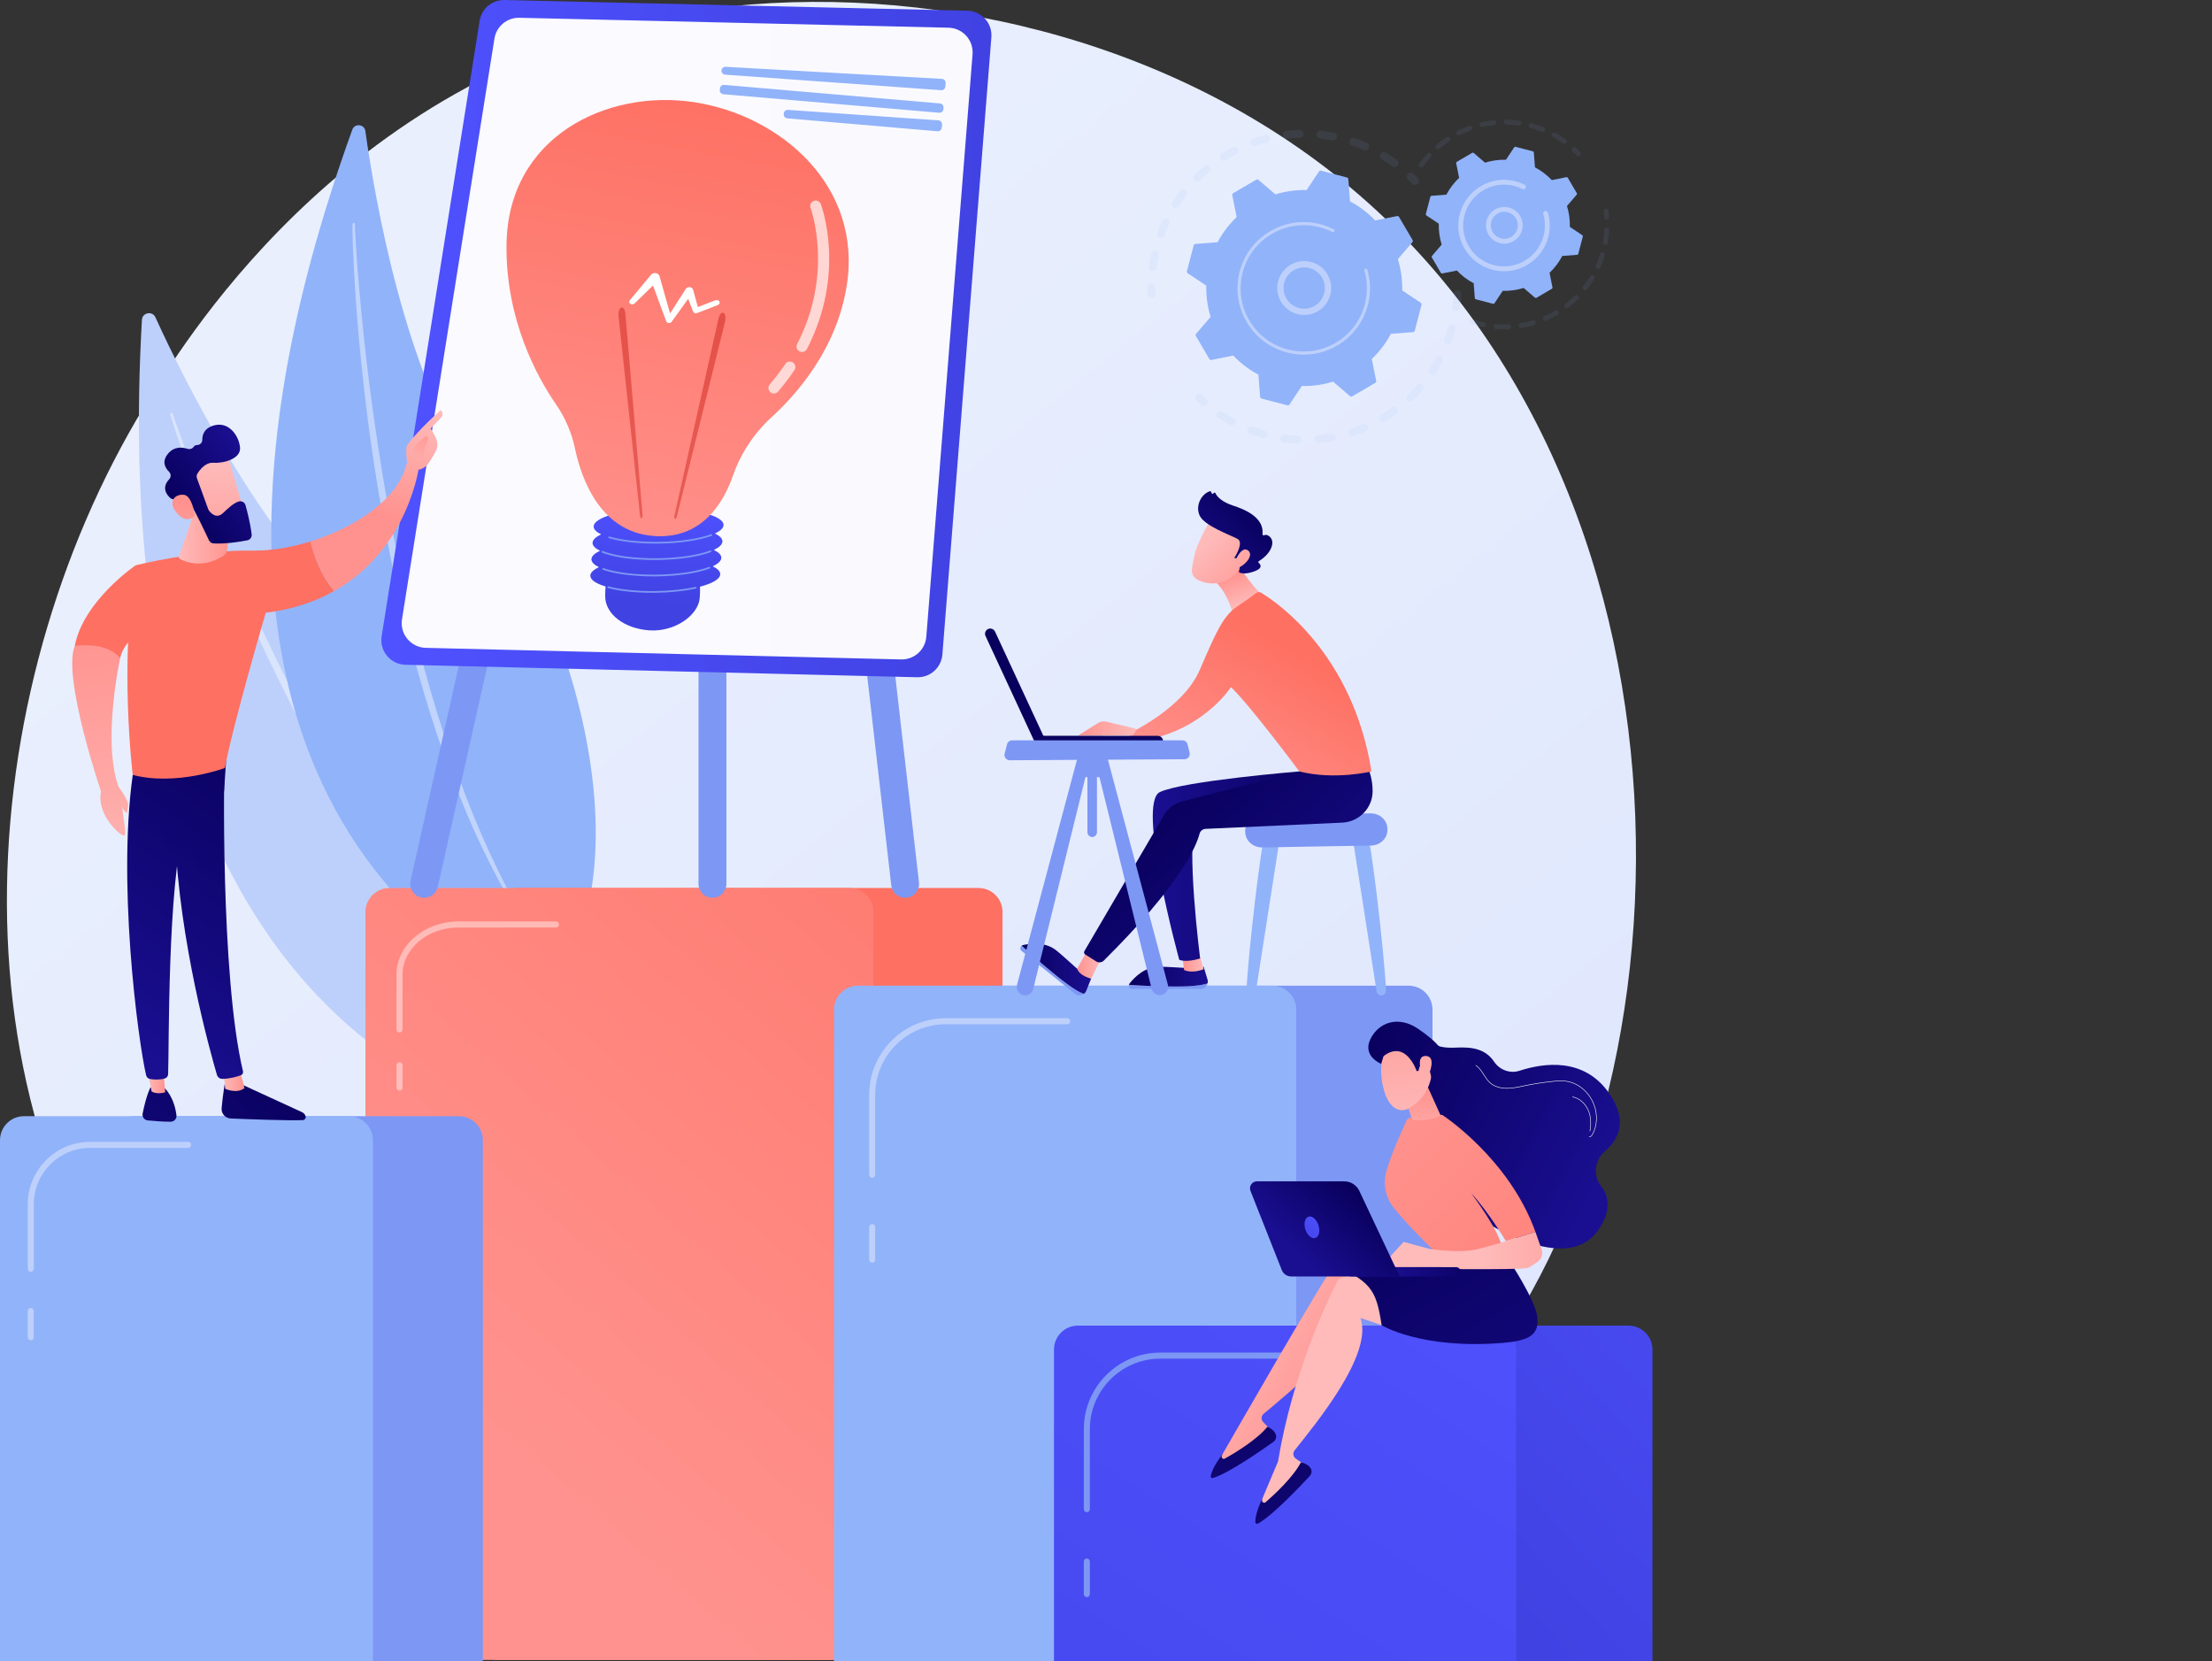<svg width="506" height="380" viewBox="0 0 506 380" fill="none" xmlns="http://www.w3.org/2000/svg">
<rect x="0" y="0" width="506" height="380" fill="#333333" stroke="none"/>
<path d="M331.041 322.14C323.389 330.195 316.147 335.39 310.428 339.494C243.183 387.738 163.615 373.675 146.705 370.24C121.734 365.169 73.465 355.366 38.567 314.331C-14.23 252.249 -6.009 154.44 34.944 89.875C42.435 78.065 82.005 12.517 162.429 2.004C211.101 -4.358 267.838 8.474 308.924 42.892C395.169 115.142 389.029 261.097 331.041 322.14Z" fill="url(#paint0_linear_107_426)"/>
<path d="M32.466 73.156C32.562 71.478 34.851 71.043 35.55 72.573C42.304 87.363 61.228 125.591 84.023 143.888C121.141 173.678 151.036 226.792 135.292 259.173C135.292 259.174 21.935 256.094 32.466 73.156Z" fill="#BDD0FB"/>
<path opacity="0.43" d="M38.963 94.751C39.081 95.251 39.218 95.654 39.347 96.093L39.755 97.381L40.596 99.945C41.169 101.649 41.767 103.345 42.366 105.041C43.575 108.427 44.827 111.798 46.109 115.157C48.687 121.871 51.445 128.514 54.302 135.115C57.151 141.72 60.184 148.246 63.355 154.704C66.531 161.16 69.799 167.573 73.278 173.875C80.208 186.491 87.831 198.741 96.288 210.404C100.577 216.19 105.021 221.867 109.783 227.273C114.583 232.644 119.614 237.813 124.998 242.593C125.115 242.697 125.294 242.686 125.399 242.568C125.501 242.454 125.492 242.281 125.384 242.176L125.381 242.173C120.204 237.206 115.305 231.97 110.672 226.507C106.024 221.054 101.697 215.336 97.524 209.514C93.355 203.688 89.42 197.694 85.622 191.617C81.827 185.537 78.286 179.302 74.781 173.049C67.82 160.51 61.533 147.604 55.608 134.538C52.658 127.998 49.839 121.399 47.139 114.75C45.784 111.428 44.459 108.093 43.175 104.742L41.29 99.702L40.373 97.174L39.93 95.906C39.791 95.488 39.635 95.042 39.529 94.671L39.512 94.61C39.468 94.461 39.313 94.374 39.164 94.417C39.015 94.458 38.929 94.606 38.963 94.751Z" fill="white"/>
<path d="M80.588 29.664C81.135 28.151 83.352 28.376 83.576 29.971C85.734 45.377 92.659 85.596 108.571 108.593C134.482 146.036 147.406 202.899 124.134 228.301C124.134 228.299 21.019 194.554 80.588 29.664Z" fill="#91B3FA"/>
<path opacity="0.43" d="M80.649 51.238C80.621 51.73 80.637 52.136 80.634 52.574L80.656 53.866L80.728 56.447C80.788 58.167 80.873 59.885 80.96 61.603C81.145 65.038 81.371 68.471 81.631 71.902C82.161 78.763 82.878 85.608 83.696 92.441C84.505 99.276 85.507 106.087 86.653 112.876C87.803 119.663 89.051 126.435 90.521 133.164C93.433 146.624 97.083 159.937 101.659 172.94C104.015 179.416 106.541 185.833 109.434 192.091C112.373 198.326 115.577 204.437 119.214 210.287C119.294 210.416 119.465 210.457 119.594 210.376C119.72 210.297 119.761 210.133 119.689 210.005L119.687 210.002C116.298 204.035 113.233 197.897 110.478 191.621C107.704 185.353 105.296 178.928 103.061 172.452C100.827 165.971 98.855 159.403 97.03 152.793C95.209 146.183 93.663 139.499 92.154 132.809C89.192 119.413 86.947 105.863 85.075 92.265C84.154 85.463 83.369 78.642 82.706 71.809C82.368 68.393 82.062 64.973 81.799 61.55L81.443 56.413L81.291 53.844L81.23 52.56C81.217 52.14 81.195 51.688 81.199 51.32V51.257C81.2 51.107 81.08 50.982 80.928 50.981C80.778 50.979 80.657 51.095 80.649 51.238Z" fill="white"/>
<g opacity="0.3">
<path opacity="0.3" d="M333.521 66.43C333.97 66.501 334.302 66.9 334.279 67.363C334.229 68.376 334.133 69.404 333.996 70.415C333.929 70.907 333.476 71.251 332.983 71.184C332.978 71.183 332.971 71.183 332.966 71.182C332.482 71.107 332.147 70.658 332.214 70.172C332.345 69.211 332.435 68.235 332.484 67.272C332.508 66.776 332.93 66.394 333.427 66.419C333.458 66.422 333.489 66.426 333.521 66.43ZM332.258 74.159C332.294 74.165 332.328 74.173 332.363 74.182C332.841 74.315 333.12 74.812 332.987 75.29C332.713 76.272 332.394 77.252 332.039 78.202C331.865 78.668 331.349 78.902 330.882 78.73C330.417 78.556 330.18 78.038 330.354 77.574C330.692 76.67 330.995 75.739 331.255 74.805C331.379 74.363 331.815 74.09 332.258 74.159ZM329.325 81.417C329.424 81.432 329.522 81.465 329.616 81.515C330.051 81.751 330.214 82.297 329.978 82.734C329.494 83.628 328.963 84.513 328.404 85.364C328.13 85.778 327.573 85.892 327.158 85.62C326.744 85.347 326.628 84.79 326.901 84.374C327.433 83.567 327.937 82.727 328.397 81.877C328.583 81.534 328.96 81.36 329.325 81.417ZM324.842 87.839C325.005 87.865 325.164 87.936 325.297 88.052C325.669 88.381 325.705 88.948 325.377 89.321C324.704 90.085 323.99 90.829 323.254 91.533C322.896 91.875 322.327 91.863 321.984 91.505C321.64 91.147 321.654 90.577 322.012 90.233C322.711 89.566 323.39 88.858 324.029 88.132C324.238 87.895 324.549 87.794 324.842 87.839ZM319.039 93.101C319.268 93.136 319.482 93.261 319.629 93.463C319.919 93.866 319.828 94.428 319.425 94.719C318.602 95.313 317.74 95.88 316.866 96.404C316.439 96.659 315.888 96.522 315.632 96.096C315.377 95.67 315.515 95.119 315.94 94.862C316.771 94.364 317.589 93.826 318.372 93.261C318.574 93.116 318.813 93.066 319.039 93.101ZM312.217 96.947C312.514 96.993 312.78 97.187 312.906 97.483C313.1 97.94 312.887 98.468 312.43 98.662C311.493 99.06 310.528 99.424 309.561 99.74C309.088 99.895 308.581 99.638 308.426 99.166C308.271 98.695 308.528 98.186 309 98.031C309.919 97.73 310.837 97.385 311.726 97.007C311.888 96.939 312.057 96.921 312.217 96.947ZM279.338 93.993C279.462 94.011 279.583 94.056 279.692 94.13C280.5 94.66 281.342 95.161 282.194 95.621C282.631 95.857 282.794 96.403 282.558 96.838C282.322 97.275 281.777 97.438 281.34 97.202C280.443 96.718 279.557 96.19 278.706 95.632C278.29 95.359 278.175 94.801 278.448 94.387C278.647 94.083 279 93.941 279.338 93.993ZM304.718 99.184C305.087 99.241 305.395 99.526 305.464 99.914C305.553 100.402 305.227 100.869 304.738 100.957C303.737 101.138 302.715 101.275 301.702 101.369C301.208 101.412 300.77 101.051 300.725 100.556C300.68 100.062 301.044 99.623 301.538 99.579C302.5 99.49 303.471 99.359 304.422 99.188C304.521 99.17 304.622 99.169 304.718 99.184ZM286.327 97.525C286.385 97.535 286.444 97.55 286.502 97.57C287.409 97.906 288.341 98.208 289.274 98.466C289.753 98.599 290.032 99.094 289.899 99.572C289.766 100.049 289.271 100.333 288.793 100.197C287.812 99.925 286.829 99.608 285.876 99.254C285.411 99.082 285.173 98.563 285.346 98.099C285.498 97.693 285.913 97.461 286.327 97.525ZM296.905 99.69C297.353 99.759 297.686 100.158 297.664 100.621C297.64 101.116 297.219 101.499 296.722 101.476C295.707 101.427 294.68 101.333 293.67 101.198C293.663 101.198 293.658 101.196 293.651 101.195C293.169 101.12 292.834 100.672 292.899 100.187C292.965 99.694 293.417 99.349 293.91 99.416C294.87 99.545 295.844 99.633 296.809 99.679C296.842 99.682 296.874 99.686 296.905 99.69Z" fill="#91B3FA"/>
<path opacity="0.3" d="M274.396 90.065C274.572 90.092 274.74 90.171 274.878 90.302C275.214 90.623 275.561 90.94 275.911 91.248C276.284 91.577 276.32 92.144 275.993 92.517C275.664 92.891 275.097 92.927 274.724 92.599C274.356 92.274 273.989 91.941 273.636 91.604C273.277 91.261 273.265 90.692 273.607 90.334C273.818 90.111 274.116 90.022 274.396 90.065Z" fill="#91B3FA"/>
</g>
<g opacity="0.3">
<path opacity="0.3" d="M263.534 64.903C263.963 64.97 264.291 65.341 264.294 65.787C264.296 66.25 264.308 66.722 264.329 67.188C264.353 67.684 263.968 68.104 263.473 68.127C262.975 68.15 262.557 67.766 262.534 67.27C262.512 66.78 262.499 66.284 262.497 65.796C262.494 65.3 262.896 64.895 263.392 64.894C263.439 64.893 263.488 64.897 263.534 64.903Z" fill="#91B3FA"/>
<path opacity="0.3" d="M303.9 30.125C304.308 30.189 304.718 30.26 305.127 30.338C305.614 30.432 305.934 30.902 305.842 31.39C305.749 31.879 305.276 32.199 304.79 32.105C303.845 31.925 302.894 31.784 301.955 31.685C301.46 31.632 301.104 31.189 301.155 30.697C301.208 30.203 301.651 29.844 302.143 29.897C302.725 29.957 303.316 30.034 303.9 30.125ZM309.718 31.542C309.768 31.55 309.817 31.563 309.867 31.579C310.819 31.898 311.766 32.261 312.685 32.658C313.141 32.855 313.35 33.384 313.153 33.839C312.957 34.294 312.426 34.505 311.971 34.307C311.099 33.929 310.199 33.585 309.295 33.282C308.824 33.125 308.57 32.614 308.729 32.145C308.87 31.723 309.293 31.476 309.718 31.542ZM297.417 29.725C297.837 29.79 298.162 30.146 298.176 30.584C298.192 31.081 297.801 31.495 297.306 31.511C296.357 31.541 295.396 31.611 294.449 31.723C293.956 31.78 293.51 31.427 293.451 30.934C293.394 30.442 293.747 29.995 294.24 29.937C295.236 29.82 296.249 29.745 297.248 29.714C297.306 29.713 297.362 29.717 297.417 29.725ZM316.712 34.784C316.825 34.802 316.936 34.841 317.039 34.904C317.896 35.424 318.741 35.986 319.55 36.576C319.952 36.868 320.04 37.431 319.747 37.831C319.454 38.233 318.892 38.321 318.492 38.028C317.723 37.468 316.921 36.934 316.107 36.44C315.682 36.182 315.546 35.63 315.804 35.205C315.998 34.885 316.362 34.73 316.712 34.784ZM289.792 30.819C290.135 30.872 290.431 31.124 290.525 31.483C290.65 31.963 290.361 32.454 289.88 32.578C288.961 32.815 288.04 33.096 287.14 33.412C286.672 33.577 286.159 33.331 285.994 32.861C285.83 32.393 286.076 31.88 286.545 31.716C287.491 31.383 288.462 31.088 289.43 30.838C289.552 30.807 289.675 30.801 289.792 30.819ZM282.593 33.56C282.867 33.604 283.118 33.772 283.255 34.038C283.482 34.48 283.307 35.022 282.866 35.249C282.019 35.683 281.18 36.158 280.372 36.661C279.952 36.925 279.397 36.796 279.135 36.374C278.873 35.952 279 35.398 279.422 35.135C280.272 34.605 281.154 34.106 282.046 33.648C282.22 33.559 282.411 33.532 282.593 33.56ZM276.162 37.805C276.371 37.838 276.569 37.944 276.715 38.119C277.032 38.5 276.979 39.068 276.598 39.385C275.865 39.995 275.15 40.641 274.471 41.307C274.117 41.654 273.548 41.65 273.199 41.296C272.852 40.942 272.856 40.373 273.21 40.024C273.924 39.324 274.676 38.643 275.447 38.002C275.656 37.83 275.917 37.767 276.162 37.805ZM270.81 43.351C270.956 43.374 271.097 43.431 271.22 43.527C271.614 43.83 271.686 44.394 271.383 44.788C270.801 45.542 270.246 46.33 269.73 47.128C269.461 47.544 268.904 47.665 268.488 47.396C268.07 47.128 267.951 46.571 268.219 46.153C268.762 45.312 269.347 44.483 269.959 43.689C270.167 43.421 270.497 43.302 270.81 43.351ZM266.805 49.938C266.887 49.95 266.968 49.975 267.045 50.012C267.496 50.221 267.691 50.755 267.482 51.206C267.082 52.068 266.713 52.958 266.387 53.852C266.216 54.319 265.699 54.558 265.235 54.388C264.768 54.217 264.529 53.702 264.699 53.235C265.043 52.293 265.432 51.356 265.852 50.45C266.025 50.077 266.42 49.879 266.805 49.938ZM264.347 57.24C264.365 57.242 264.384 57.246 264.401 57.251C264.886 57.356 265.194 57.836 265.087 58.321C264.938 59.005 264.807 59.703 264.699 60.394C264.659 60.643 264.624 60.895 264.59 61.144C264.525 61.637 264.072 61.982 263.58 61.916C263.081 61.859 262.743 61.398 262.808 60.907C262.843 60.643 262.881 60.382 262.922 60.118C263.035 59.391 263.173 58.658 263.331 57.937C263.434 57.469 263.882 57.168 264.347 57.24Z" fill="#91B3FA"/>
<path opacity="0.3" d="M322.835 39.502C323.011 39.529 323.181 39.609 323.319 39.742C323.67 40.08 324.02 40.431 324.359 40.787C324.702 41.147 324.689 41.715 324.331 42.057C323.971 42.401 323.402 42.387 323.06 42.029C322.737 41.691 322.405 41.357 322.072 41.037C321.715 40.692 321.704 40.123 322.049 39.767C322.259 39.547 322.555 39.458 322.835 39.502Z" fill="#91B3FA"/>
</g>
<path d="M320.032 49.617C319.941 49.462 319.763 49.382 319.587 49.417L314.573 50.423C312.928 48.692 310.994 47.21 308.821 46.064L308.43 40.969C308.416 40.79 308.29 40.641 308.118 40.594L302.182 39.044C302.009 39 301.826 39.069 301.726 39.218L298.894 43.471C296.437 43.409 294.027 43.757 291.745 44.461L287.863 41.133C287.728 41.016 287.532 40.999 287.377 41.09L282.085 44.191C281.931 44.282 281.851 44.461 281.886 44.636L282.892 49.649C281.161 51.294 279.679 53.228 278.532 55.401L273.437 55.792C273.258 55.805 273.108 55.931 273.062 56.104L271.512 62.039C271.467 62.212 271.537 62.395 271.686 62.495L275.94 65.327C275.877 67.783 276.225 70.194 276.929 72.475L273.6 76.356C273.483 76.492 273.465 76.688 273.556 76.842L276.658 82.134C276.749 82.288 276.926 82.369 277.103 82.333L282.117 81.328C283.762 83.058 285.696 84.54 287.869 85.687L288.26 90.781C288.273 90.961 288.399 91.11 288.572 91.156L294.507 92.706C294.681 92.751 294.864 92.681 294.963 92.532L297.796 88.279C300.252 88.341 302.663 87.994 304.945 87.29L308.826 90.617C308.962 90.734 309.158 90.752 309.312 90.661L314.604 87.56C314.759 87.469 314.839 87.291 314.804 87.115L313.798 82.101C315.529 80.456 317.011 78.522 318.158 76.35L323.253 75.959C323.432 75.945 323.581 75.819 323.627 75.647L325.177 69.712C325.222 69.538 325.153 69.355 325.004 69.256L320.75 66.424C320.812 63.967 320.465 61.557 319.761 59.275L323.089 55.394C323.205 55.258 323.223 55.063 323.132 54.908L320.032 49.617Z" fill="#91B3FA"/>
<path d="M299.297 59.784C302.267 60.247 304.535 62.834 304.51 65.927C304.482 69.326 301.694 72.069 298.294 72.042C296.646 72.028 295.104 71.374 293.949 70.201C292.794 69.026 292.166 67.473 292.179 65.826C292.207 62.427 294.996 59.684 298.396 59.711C298.701 59.714 299.003 59.74 299.297 59.784ZM297.606 70.546C297.835 70.582 298.069 70.601 298.305 70.603C300.911 70.625 303.05 68.522 303.07 65.916C303.092 63.309 300.988 61.171 298.381 61.151C295.775 61.129 293.636 63.233 293.615 65.839C293.605 67.101 294.088 68.292 294.973 69.192C295.693 69.924 296.611 70.392 297.606 70.546Z" fill="#BDD0FB"/>
<path d="M300.542 50.967C301.052 51.047 301.561 51.152 302.067 51.285C302.226 51.327 302.385 51.37 302.544 51.418C303.323 51.648 304.081 51.94 304.81 52.289C304.82 52.294 304.831 52.298 304.84 52.302C304.869 52.316 304.896 52.33 304.924 52.343C304.978 52.37 305.033 52.397 305.087 52.425C305.23 52.496 305.304 52.651 305.281 52.8C305.276 52.837 305.263 52.874 305.246 52.908C305.156 53.086 304.94 53.155 304.763 53.066C303.851 52.605 302.883 52.24 301.885 51.981C296.934 50.687 291.9 52.138 288.401 55.385C286.454 57.19 284.982 59.551 284.264 62.305C284.138 62.788 284.037 63.274 283.961 63.759C283.452 67.033 284.078 70.355 285.776 73.253C287.726 76.58 290.855 78.95 294.587 79.924C302.295 81.936 310.197 77.305 312.209 69.602C312.332 69.127 312.433 68.648 312.507 68.166C312.832 66.077 312.696 63.941 312.103 61.911C312.088 61.858 312.085 61.805 312.093 61.755C312.114 61.622 312.21 61.505 312.347 61.465C312.538 61.409 312.738 61.517 312.794 61.709C313.418 63.841 313.56 66.083 313.218 68.276C313.14 68.782 313.035 69.286 312.905 69.784C310.793 77.872 302.492 82.732 294.405 80.622C290.487 79.599 287.202 77.111 285.156 73.618C283.373 70.576 282.715 67.088 283.25 63.652C283.33 63.142 283.436 62.632 283.568 62.125C284.591 58.207 287.079 54.923 290.572 52.875C293.615 51.089 297.105 50.431 300.542 50.967Z" fill="#BDD0FB"/>
<g opacity="0.3">
<path opacity="0.3" d="M367.478 47.744C367.716 47.78 367.91 47.969 367.943 48.22C368.004 48.687 368.052 49.163 368.086 49.633C368.108 49.938 367.879 50.204 367.572 50.226C367.265 50.249 367.001 50.017 366.979 49.712C366.946 49.264 366.902 48.81 366.842 48.364C366.801 48.06 367.016 47.782 367.32 47.741C367.374 47.734 367.427 47.736 367.478 47.744Z" fill="#91B3FA"/>
<path opacity="0.3" d="M367.645 52.012C367.924 52.055 368.129 52.302 368.114 52.59C368.072 53.4 367.986 54.219 367.861 55.019C367.835 55.188 367.807 55.357 367.777 55.527C367.723 55.83 367.42 56.017 367.134 55.978C366.832 55.925 366.63 55.636 366.684 55.334C366.713 55.173 366.74 55.011 366.766 54.85C366.885 54.086 366.965 53.305 367.008 52.533C367.024 52.226 367.284 51.992 367.591 52.008C367.609 52.007 367.628 52.008 367.645 52.012ZM366.638 57.688C366.664 57.692 366.691 57.697 366.716 57.705C367.009 57.795 367.174 58.106 367.084 58.399C366.796 59.339 366.446 60.27 366.047 61.166C365.922 61.446 365.592 61.57 365.314 61.447C365.034 61.322 364.908 60.994 365.033 60.714C365.414 59.86 365.748 58.971 366.022 58.074C366.105 57.806 366.37 57.645 366.638 57.688ZM364.285 62.949C364.354 62.96 364.423 62.984 364.487 63.023C364.749 63.181 364.833 63.523 364.674 63.785C364.165 64.625 363.598 65.442 362.987 66.215C362.797 66.456 362.448 66.495 362.207 66.305C361.967 66.115 361.926 65.767 362.116 65.526C362.698 64.791 363.238 64.012 363.724 63.211C363.844 63.012 364.069 62.915 364.285 62.949ZM360.708 67.473C360.822 67.49 360.931 67.543 361.018 67.631C361.232 67.85 361.231 68.201 361.012 68.417C360.311 69.108 359.561 69.761 358.782 70.359C358.539 70.545 358.191 70.499 358.003 70.256C357.816 70.013 357.862 69.664 358.105 69.477C358.848 68.908 359.563 68.284 360.231 67.626C360.364 67.497 360.54 67.445 360.708 67.473ZM356.137 70.985C356.296 71.009 356.442 71.103 356.531 71.252C356.687 71.517 356.599 71.856 356.334 72.012C355.487 72.51 354.601 72.962 353.701 73.353C353.42 73.477 353.093 73.346 352.971 73.065C352.848 72.784 352.977 72.457 353.258 72.335C354.117 71.962 354.962 71.532 355.771 71.055C355.885 70.986 356.014 70.966 356.137 70.985ZM350.852 73.28C351.057 73.312 351.236 73.459 351.3 73.672C351.387 73.966 351.218 74.275 350.924 74.361C349.98 74.64 349.011 74.861 348.044 75.02C347.74 75.069 347.456 74.864 347.406 74.561C347.355 74.258 347.562 73.973 347.863 73.923C348.786 73.771 349.71 73.561 350.609 73.296C350.69 73.272 350.773 73.268 350.852 73.28ZM345.166 74.213C345.423 74.253 345.625 74.471 345.634 74.74C345.647 75.047 345.408 75.305 345.101 75.317C344.122 75.355 343.128 75.332 342.146 75.249C341.841 75.218 341.614 74.953 341.64 74.648C341.666 74.342 341.934 74.116 342.24 74.142C343.176 74.222 344.125 74.243 345.058 74.207C345.096 74.207 345.132 74.208 345.166 74.213ZM336.638 72.957C336.67 72.962 336.702 72.969 336.733 72.98C337.499 73.242 338.293 73.467 339.092 73.649C339.213 73.677 339.333 73.703 339.452 73.728C339.752 73.791 339.945 74.085 339.882 74.385C339.82 74.686 339.521 74.885 339.225 74.815C339.098 74.788 338.972 74.76 338.845 74.731C338.011 74.541 337.179 74.304 336.375 74.029C336.085 73.93 335.93 73.614 336.03 73.323C336.116 73.068 336.376 72.916 336.638 72.957Z" fill="#91B3FA"/>
</g>
<g opacity="0.3">
<path opacity="0.3" d="M347.529 27.609C347.829 27.655 348.035 27.935 347.993 28.236C347.95 28.54 347.669 28.751 347.365 28.707C346.452 28.577 345.522 28.501 344.602 28.483C344.297 28.474 344.052 28.224 344.057 27.917C344.064 27.611 344.318 27.368 344.623 27.373C345.588 27.393 346.563 27.472 347.52 27.608C347.524 27.608 347.526 27.609 347.529 27.609ZM350.312 28.178C350.332 28.181 350.351 28.185 350.37 28.19C351.304 28.44 352.232 28.749 353.128 29.109C353.413 29.223 353.55 29.546 353.436 29.831C353.322 30.116 352.998 30.253 352.714 30.14C351.859 29.797 350.973 29.502 350.082 29.264C349.786 29.185 349.61 28.88 349.69 28.584C349.765 28.307 350.035 28.134 350.312 28.178ZM341.86 27.495C342.103 27.533 342.3 27.73 342.327 27.986C342.358 28.291 342.137 28.563 341.831 28.596C340.912 28.691 339.992 28.843 339.095 29.046C338.795 29.113 338.498 28.927 338.43 28.628C338.362 28.33 338.549 28.031 338.848 27.963C339.789 27.749 340.754 27.59 341.717 27.491C341.766 27.486 341.815 27.487 341.86 27.495ZM355.575 30.294C355.638 30.303 355.7 30.323 355.758 30.356C356.605 30.823 357.432 31.348 358.215 31.914C358.463 32.093 358.519 32.441 358.34 32.689C358.161 32.936 357.813 32.992 357.565 32.812C356.818 32.272 356.03 31.773 355.222 31.326C354.953 31.178 354.856 30.841 355.005 30.572C355.119 30.364 355.351 30.258 355.575 30.294ZM336.333 28.753C336.527 28.783 336.699 28.916 336.77 29.114C336.875 29.403 336.724 29.721 336.436 29.825C335.569 30.138 334.712 30.505 333.889 30.921C333.614 31.059 333.28 30.948 333.142 30.675C333.004 30.401 333.115 30.067 333.388 29.929C334.251 29.494 335.149 29.108 336.059 28.78C336.151 28.748 336.245 28.74 336.333 28.753ZM331.269 31.302C331.418 31.325 331.557 31.408 331.646 31.544C331.816 31.799 331.747 32.143 331.492 32.313C330.722 32.825 329.978 33.388 329.279 33.985C329.046 34.185 328.696 34.157 328.496 33.924C328.297 33.691 328.324 33.34 328.557 33.142C329.29 32.515 330.071 31.925 330.877 31.389C330.996 31.309 331.136 31.282 331.269 31.302ZM326.961 34.991C327.066 35.007 327.166 35.053 327.25 35.13C327.477 35.338 327.492 35.688 327.284 35.915C326.66 36.595 326.072 37.321 325.537 38.07C325.359 38.318 325.012 38.377 324.762 38.199C324.512 38.021 324.454 37.674 324.633 37.424C325.194 36.638 325.81 35.878 326.464 35.164C326.596 35.021 326.783 34.962 326.961 34.991Z" fill="#91B3FA"/>
<path opacity="0.3" d="M360.19 33.636C360.296 33.653 360.397 33.7 360.482 33.779C360.829 34.102 361.17 34.438 361.493 34.776C361.705 34.998 361.696 35.349 361.475 35.562C361.253 35.773 360.902 35.766 360.689 35.544C360.381 35.223 360.057 34.903 359.726 34.593C359.502 34.384 359.488 34.033 359.697 33.809C359.827 33.666 360.013 33.608 360.19 33.636Z" fill="#91B3FA"/>
</g>
<path d="M358.63 40.651C358.569 40.548 358.45 40.494 358.333 40.518L354.978 41.191C353.877 40.034 352.584 39.042 351.129 38.275L350.867 34.866C350.857 34.746 350.773 34.646 350.658 34.615L346.686 33.578C346.57 33.548 346.447 33.594 346.381 33.695L344.485 36.541C342.841 36.498 341.227 36.731 339.7 37.203L337.103 34.976C337.012 34.898 336.881 34.886 336.777 34.947L333.236 37.022C333.132 37.083 333.078 37.203 333.103 37.32L333.776 40.674C332.618 41.775 331.626 43.068 330.859 44.523L327.45 44.785C327.33 44.795 327.23 44.879 327.199 44.994L326.162 48.965C326.132 49.082 326.178 49.204 326.278 49.271L329.124 51.166C329.082 52.81 329.314 54.424 329.787 55.95L327.56 58.548C327.482 58.639 327.47 58.769 327.531 58.872L329.606 62.413C329.667 62.516 329.787 62.571 329.904 62.546L333.259 61.873C334.359 63.031 335.653 64.023 337.108 64.79L337.37 68.199C337.379 68.318 337.464 68.418 337.579 68.45L341.55 69.487C341.666 69.516 341.789 69.47 341.856 69.37L343.752 66.524C345.395 66.566 347.009 66.334 348.536 65.862L351.134 68.089C351.225 68.167 351.355 68.178 351.46 68.117L355.001 66.042C355.104 65.981 355.158 65.862 355.134 65.745L354.461 62.39C355.618 61.289 356.611 59.996 357.377 58.541L360.787 58.279C360.906 58.27 361.007 58.186 361.037 58.07L362.074 54.099C362.103 53.983 362.057 53.86 361.957 53.794L359.111 51.898C359.153 50.255 358.921 48.641 358.448 47.114L360.676 44.517C360.754 44.426 360.765 44.295 360.704 44.191L358.63 40.651Z" fill="#91B3FA"/>
<path d="M344.773 47.383C345.657 47.521 346.472 47.937 347.111 48.587C347.898 49.386 348.326 50.444 348.316 51.567C348.297 53.882 346.399 55.75 344.083 55.732C341.765 55.709 339.899 53.813 339.918 51.498C339.927 50.375 340.372 49.325 341.172 48.538C341.971 47.751 343.03 47.323 344.152 47.333C344.361 47.334 344.569 47.352 344.773 47.383ZM343.641 54.584C343.789 54.607 343.939 54.619 344.093 54.62C345.796 54.634 347.193 53.259 347.208 51.556C347.214 50.731 346.899 49.952 346.321 49.364C345.742 48.775 344.969 48.45 344.144 48.441C343.319 48.435 342.54 48.749 341.952 49.328C341.363 49.907 341.036 50.679 341.029 51.504C341.016 53.056 342.153 54.352 343.641 54.584Z" fill="#BDD0FB"/>
<path d="M345.648 41.246C345.995 41.3 346.343 41.372 346.689 41.463C347.378 41.642 348.049 41.893 348.686 42.207C348.714 42.222 348.743 42.235 348.771 42.25C348.991 42.361 349.105 42.599 349.07 42.831C349.062 42.887 349.042 42.944 349.017 42.996C348.878 43.271 348.544 43.378 348.272 43.241C347.68 42.942 347.053 42.706 346.409 42.538C346.374 42.528 346.339 42.52 346.304 42.511C344.775 42.128 343.21 42.139 341.725 42.523C340.919 42.73 340.136 43.049 339.395 43.474C339.39 43.478 339.383 43.481 339.377 43.485C339.358 43.496 339.341 43.507 339.323 43.518C337.169 44.78 335.634 46.806 335.003 49.222C334.921 49.534 334.856 49.849 334.807 50.164C334.478 52.283 334.883 54.433 335.983 56.31C337.245 58.464 339.271 59.997 341.687 60.629C344.102 61.258 346.621 60.912 348.775 59.65C350.929 58.388 352.464 56.362 353.095 53.946C353.175 53.639 353.241 53.328 353.288 53.016C353.498 51.665 353.41 50.282 353.026 48.967C353.003 48.885 352.998 48.804 353.01 48.725C353.042 48.519 353.189 48.34 353.402 48.277C353.697 48.192 354.005 48.36 354.092 48.654C354.522 50.126 354.621 51.673 354.385 53.185C354.33 53.533 354.259 53.881 354.169 54.224C353.463 56.928 351.746 59.194 349.336 60.605C346.925 62.017 344.11 62.409 341.406 61.701C338.703 60.995 336.436 59.279 335.025 56.868C333.795 54.77 333.34 52.364 333.709 49.993C333.764 49.641 333.837 49.288 333.928 48.939C335.293 43.706 340.414 40.431 345.648 41.246Z" fill="#BDD0FB"/>
<path d="M229.332 379.667H113.119V208.594C113.119 205.563 115.576 203.108 118.606 203.108H223.845C226.876 203.108 229.331 205.565 229.331 208.594V379.667H229.332Z" fill="url(#paint1_linear_107_426)"/>
<path d="M199.811 379.667H83.597V208.594C83.597 205.563 86.054 203.108 89.084 203.108H194.323C197.353 203.108 199.809 205.565 199.809 208.594V379.667H199.811Z" fill="url(#paint2_linear_107_426)"/>
<path opacity="0.43" d="M91.389 236.16C91.008 236.16 90.699 235.851 90.699 235.469V222.943C90.699 216.224 97.063 210.757 104.885 210.757H127.203C127.584 210.757 127.893 211.066 127.893 211.448C127.893 211.829 127.584 212.139 127.203 212.139H104.885C97.824 212.139 92.08 216.985 92.08 222.943V235.469C92.08 235.852 91.771 236.16 91.389 236.16Z" fill="white"/>
<path opacity="0.43" d="M91.389 249.442C91.008 249.442 90.699 249.133 90.699 248.752V243.649C90.699 243.267 91.008 242.958 91.389 242.958C91.771 242.958 92.08 243.267 92.08 243.649V248.752C92.08 249.133 91.771 249.442 91.389 249.442Z" fill="white"/>
<path d="M110.455 380H25.149V260.781C25.149 257.751 27.606 255.296 30.635 255.296H104.969C108 255.296 110.455 257.752 110.455 260.781V380V380Z" fill="#7D97F4"/>
<path d="M85.306 380H0V260.781C0 257.751 2.457 255.296 5.486 255.296H79.82C82.851 255.296 85.306 257.752 85.306 260.781V380V380Z" fill="#91B3FA"/>
<path d="M7.042 290.891C6.66 290.891 6.351 290.581 6.351 290.2V275.421C6.351 267.562 12.746 261.167 20.606 261.167H43.036C43.418 261.167 43.727 261.476 43.727 261.858C43.727 262.239 43.418 262.548 43.036 262.548H20.606C13.508 262.548 7.734 268.323 7.734 275.419V290.199C7.732 290.581 7.423 290.891 7.042 290.891Z" fill="#BDD0FB"/>
<path d="M7.042 306.562C6.66 306.562 6.351 306.252 6.351 305.871V299.849C6.351 299.468 6.66 299.159 7.042 299.159C7.423 299.159 7.732 299.468 7.732 299.849V305.871C7.732 306.252 7.423 306.562 7.042 306.562Z" fill="#BDD0FB"/>
<path d="M207.044 205.343C207.165 205.343 207.289 205.337 207.412 205.322C209.162 205.121 210.417 203.54 210.215 201.79L190.202 27.655C190.001 25.907 188.417 24.655 186.67 24.853C184.921 25.054 183.665 26.635 183.867 28.384L203.881 202.521C204.068 204.145 205.445 205.343 207.044 205.343Z" fill="#7D97F4"/>
<path d="M97.034 205.345C98.493 205.345 99.81 204.336 100.143 202.853L139.19 28.717C139.575 26.998 138.495 25.294 136.777 24.909C135.063 24.526 133.354 25.603 132.968 27.322L93.919 201.458C93.534 203.176 94.614 204.881 96.333 205.266C96.567 205.319 96.802 205.345 97.034 205.345Z" fill="#7D97F4"/>
<path d="M162.976 205.343C164.737 205.343 166.165 203.916 166.165 202.155V116.217C166.165 114.457 164.737 113.029 162.976 113.029C161.216 113.029 159.788 114.457 159.788 116.217V202.155C159.788 203.916 161.216 205.343 162.976 205.343Z" fill="#7D97F4"/>
<path d="M226.78 8.537L215.571 149.707C215.333 152.693 212.805 154.973 209.809 154.9L92.737 152.044C89.324 151.961 86.767 148.889 87.304 145.518L109.717 4.754C110.161 1.966 112.597 -0.064 115.419 0.001L221.288 2.452C224.526 2.527 227.037 5.309 226.78 8.537Z" fill="url(#paint3_linear_107_426)"/>
<path opacity="0.97" d="M216.981 6.337L118.806 4.066C115.985 4 113.548 6.031 113.105 8.818L91.957 141.647C91.421 145.018 93.978 148.09 97.39 148.174L206.135 150.826C209.129 150.899 211.659 148.619 211.897 145.633L222.474 12.424C222.73 9.194 220.219 6.413 216.981 6.337Z" fill="white"/>
<path d="M165.991 15.281L215.47 18.04C215.978 18.069 216.361 18.51 216.317 19.016L216.249 19.81C216.207 20.301 215.778 20.666 215.287 20.631L165.875 17.076C165.375 17.04 165 16.602 165.042 16.101C165.085 15.617 165.505 15.254 165.991 15.281Z" fill="#91B3FA"/>
<path d="M164.688 20.24L164.659 20.579C164.617 21.075 164.984 21.512 165.479 21.554L214.832 25.789C215.328 25.831 215.765 25.465 215.807 24.97L215.835 24.63C215.877 24.135 215.511 23.698 215.016 23.656L165.662 19.42C165.167 19.377 164.731 19.745 164.688 20.24Z" fill="#91B3FA"/>
<path d="M179.288 25.95L179.276 26.099C179.234 26.594 179.6 27.031 180.096 27.073L214.47 30.024C214.965 30.066 215.402 29.699 215.444 29.204L215.504 28.505C215.548 28.004 215.172 27.564 214.669 27.529L180.249 25.13C179.758 25.095 179.33 25.459 179.288 25.95Z" fill="#91B3FA"/>
<path d="M165.259 123.806C165.251 123.156 164.628 122.551 163.54 122.027C164.8 121.439 165.523 120.766 165.513 120.056C165.485 117.912 158.812 116.261 150.607 116.368C142.403 116.475 135.775 118.299 135.802 120.443C135.81 121.093 136.433 121.699 137.522 122.222C136.261 122.811 135.539 123.485 135.548 124.193C135.557 124.843 136.18 125.448 137.268 125.972C136.007 126.56 135.285 127.234 135.295 127.943C135.303 128.593 135.926 129.198 137.014 129.722C135.753 130.311 135.031 130.984 135.041 131.693C135.053 132.641 136.367 133.492 138.537 134.138C138.461 134.833 138.426 135.598 138.437 136.447C138.491 140.399 142.703 143.778 148.55 144.173C154.397 144.568 159.742 140.708 160.065 136.77C160.144 135.805 160.16 134.951 160.125 134.19C162.986 133.445 164.767 132.419 164.752 131.306C164.743 130.656 164.12 130.05 163.032 129.527C164.293 128.938 165.015 128.264 165.005 127.556C164.997 126.906 164.374 126.301 163.286 125.777C164.548 125.188 165.269 124.515 165.259 123.806Z" fill="url(#paint4_linear_107_426)"/>
<path d="M145.523 135.463C143.1 135.299 140.895 134.971 139.086 134.496C138.981 134.469 138.917 134.362 138.946 134.256C138.973 134.152 139.08 134.088 139.186 134.116C142.016 134.859 145.837 135.239 149.945 135.185C153.307 135.141 156.47 134.813 159.093 134.236C159.199 134.213 159.304 134.279 159.327 134.385C159.35 134.491 159.283 134.596 159.177 134.619C156.529 135.201 153.338 135.532 149.951 135.577C148.425 135.597 146.937 135.558 145.523 135.463Z" fill="#7D97F4"/>
<path d="M145.818 131.712C142.669 131.498 139.875 131.013 137.928 130.314C137.826 130.277 137.773 130.164 137.81 130.063C137.846 129.961 137.959 129.908 138.061 129.945C140.835 130.941 145.371 131.498 150.198 131.436C154.971 131.374 159.465 130.71 162.216 129.66C162.318 129.622 162.431 129.672 162.47 129.774C162.508 129.875 162.458 129.988 162.356 130.027C159.563 131.094 155.019 131.767 150.202 131.83C148.7 131.847 147.224 131.807 145.818 131.712Z" fill="#7D97F4"/>
<path d="M146.031 127.962C142.631 127.732 139.68 127.183 137.721 126.388C137.621 126.347 137.572 126.231 137.613 126.131C137.654 126.031 137.768 125.982 137.869 126.022C140.593 127.13 145.298 127.75 150.451 127.684C155.225 127.621 159.717 126.958 162.47 125.907C162.572 125.869 162.684 125.919 162.724 126.021C162.762 126.123 162.712 126.236 162.61 126.275C159.817 127.342 155.272 128.015 150.455 128.077C148.93 128.099 147.442 128.058 146.031 127.962Z" fill="#7D97F4"/>
<path d="M146.31 124.213C143.613 124.032 141.176 123.647 139.297 123.095C139.193 123.064 139.133 122.955 139.164 122.851C139.195 122.746 139.304 122.687 139.409 122.718C142.233 123.548 146.351 123.992 150.705 123.937C155.437 123.875 159.906 123.22 162.661 122.183C162.763 122.145 162.876 122.197 162.914 122.298C162.952 122.4 162.9 122.513 162.798 122.551C160.002 123.603 155.483 124.268 150.709 124.329C149.201 124.349 147.72 124.308 146.31 124.213Z" fill="#7D97F4"/>
<path d="M131.511 102.514C130.756 98.937 129.295 95.544 127.22 92.534C122.776 86.083 115.693 73.099 115.865 56.041C116.116 31.23 138.874 20.338 158.765 23.368C178.656 26.399 197.387 42.626 193.674 65.472C191.388 79.529 182.744 89.726 176.431 95.491C172.423 99.151 169.427 103.764 167.629 108.886C165.428 115.154 160.678 122.83 150.637 122.64C137.644 122.392 133.08 109.957 131.511 102.514Z" fill="url(#paint5_linear_107_426)"/>
<path d="M154.279 117.933L164.354 72.885C164.562 71.954 165.068 71.354 165.483 71.544C165.898 71.734 166.067 72.643 165.859 73.573C165.854 73.597 165.847 73.629 165.84 73.653L154.82 118.212C154.738 118.547 154.55 118.75 154.404 118.664C154.26 118.583 154.207 118.258 154.279 117.933Z" fill="url(#paint6_linear_107_426)"/>
<path d="M146.989 117.804L143.065 71.81C142.984 70.86 142.564 70.198 142.127 70.329C141.69 70.462 141.401 71.339 141.482 72.29C141.485 72.316 141.488 72.347 141.491 72.372L146.416 118.007C146.453 118.351 146.612 118.576 146.769 118.512C146.921 118.45 147.017 118.136 146.989 117.804Z" fill="url(#paint7_linear_107_426)"/>
<path d="M164.568 68.974C164.41 68.676 164.006 68.541 163.666 68.672L159.645 70.23L158.553 66.285C158.495 66.079 158.341 65.89 158.112 65.776C157.676 65.562 157.129 65.691 156.889 66.064L156.881 66.076L153.281 71.703L150.869 63.184L150.865 63.17C150.806 62.963 150.664 62.77 150.45 62.633C149.969 62.328 149.302 62.412 148.958 62.823L144.061 68.689C143.862 68.929 143.901 69.272 144.167 69.477C144.449 69.697 144.88 69.679 145.127 69.438L149.37 65.304L152.387 73.458L152.39 73.464C152.438 73.595 152.537 73.713 152.681 73.793C153.004 73.972 153.428 73.892 153.627 73.615L157.426 68.347L158.528 71.216L158.538 71.241C158.546 71.262 158.556 71.282 158.566 71.302C158.725 71.6 159.128 71.734 159.469 71.602L164.241 69.754C164.579 69.62 164.726 69.272 164.568 68.974Z" fill="white"/>
<path opacity="0.69" d="M176.955 89.997C176.694 89.98 176.438 89.882 176.225 89.7C175.697 89.249 175.633 88.457 176.083 87.927C177.376 86.413 178.571 84.839 179.638 83.249C180.025 82.673 180.805 82.519 181.382 82.906C181.959 83.293 182.112 84.073 181.726 84.65C180.605 86.319 179.35 87.971 177.997 89.559C177.728 89.874 177.339 90.023 176.955 89.997Z" fill="white"/>
<path opacity="0.69" d="M183.382 80.505C183.215 80.494 183.048 80.45 182.89 80.367C182.274 80.048 182.032 79.289 182.351 78.673C190.823 62.284 185.468 47.711 185.412 47.566C185.166 46.917 185.492 46.191 186.142 45.946C186.792 45.7 187.517 46.027 187.763 46.676C188.003 47.312 193.567 62.454 184.584 79.828C184.347 80.287 183.866 80.538 183.382 80.505Z" fill="white"/>
<path d="M95.475 107.459C95.606 107.877 94.082 108.515 93.185 106.804C93.154 105.984 92.654 102.471 93.144 101.803C95.754 98.246 100.814 93.785 100.814 93.785C101.669 94.629 100.965 95.457 100.965 95.457L98.511 98.014C99.024 98.942 99.651 99.725 99.944 100.846C100.167 101.696 100.031 102.604 99.601 103.377C99.171 104.153 98.582 105.162 98.026 105.952C96.975 107.449 95.475 107.459 95.475 107.459Z" fill="url(#paint8_linear_107_426)"/>
<path d="M97.438 99.675L95.201 101.571L94.499 103.459L96.493 105.671C96.493 105.671 97.163 101.925 97.661 101.115C98.161 100.303 97.902 99.911 97.438 99.675Z" fill="url(#paint9_linear_107_426)"/>
<path d="M51.538 247.09C51.538 247.09 50.974 250.289 50.697 253.455C50.588 254.693 51.542 255.768 52.785 255.82C57.002 255.995 66.022 256.337 69.259 256.193C69.746 256.171 70.064 255.673 69.883 255.221C69.733 254.842 69.441 254.536 69.07 254.365L54.17 247.517L51.538 247.09Z" fill="url(#paint10_linear_107_426)"/>
<path d="M51.074 245.212L51.529 249.038C51.529 249.038 54.139 250.253 55.921 248.885L54.841 244.62L51.074 245.212Z" fill="url(#paint11_linear_107_426)"/>
<path d="M51.416 173.278C51.219 174.277 50.363 223.14 55.587 245.036C55.673 245.393 55.491 245.762 55.151 245.9C54.351 246.227 52.78 246.701 50.898 246.765C50.314 246.784 49.792 246.405 49.627 245.846C48.134 240.766 40.98 215.312 40.046 190.996C39.004 163.826 40.046 190.07 40.046 190.07L40.658 173.275L51.416 173.278Z" fill="url(#paint12_linear_107_426)"/>
<path d="M34.398 248.76C34.398 248.76 33.498 250.375 32.628 254.666C32.47 255.441 33.012 256.183 33.799 256.259C35.191 256.396 37.335 256.573 39.052 256.561C39.843 256.555 40.46 255.866 40.365 255.08C40.175 253.514 39.582 250.943 37.753 248.942L34.398 248.76Z" fill="url(#paint13_linear_107_426)"/>
<path d="M33.608 243.839L34.669 249.624C34.669 249.624 35.718 250.405 37.793 249.839L37.287 243.613L33.608 243.839Z" fill="url(#paint14_linear_107_426)"/>
<path d="M30.741 174.778C26.468 200.558 31.668 238.496 33.422 245.921C33.529 246.375 33.895 246.724 34.357 246.8C35.14 246.93 36.428 247.036 37.698 246.667C38.135 246.539 38.444 246.146 38.461 245.69C38.696 239.687 38.272 202.834 42.253 188.269C42.456 187.531 42.906 186.888 43.529 186.444L51.255 180.951L51.847 172.074L30.741 174.778Z" fill="url(#paint15_linear_107_426)"/>
<path d="M57.964 125.93C45.161 125.718 31.034 129.292 31.034 129.292C27.217 151.557 30.366 177.238 30.366 177.238C40.279 179.837 51.458 175.649 51.458 175.649C53.106 166.343 60.792 140.152 60.792 140.152C67.048 139.375 72.2 137.57 76.445 135.185C73.207 131.433 71.682 126.659 71.019 123.837C66.493 125.243 61.912 125.995 57.964 125.93Z" fill="url(#paint16_linear_107_426)"/>
<path d="M95.78 107.074C94.522 105.555 92.931 106.273 92.931 106.273C91.047 114.232 81.169 120.683 71.019 123.837C71.682 126.659 73.209 131.433 76.445 135.185C93.288 125.716 95.78 107.074 95.78 107.074Z" fill="url(#paint17_linear_107_426)"/>
<path d="M35.945 141.687L31.034 129.29C31.034 129.29 19.075 137.414 17.108 147.716C19.368 147.883 23.48 148.471 27.504 150.503C28.389 145.639 35.945 141.687 35.945 141.687Z" fill="url(#paint18_linear_107_426)"/>
<path d="M44.995 115.537L40.922 127.317C40.854 127.513 40.934 127.728 41.116 127.829C42.226 128.442 46.227 130.217 51.048 127.161C51.551 126.842 51.893 126.324 51.969 125.733L53.288 115.539H44.995V115.537Z" fill="url(#paint19_linear_107_426)"/>
<path d="M27.505 150.503C27.505 150.503 23.325 169.357 27.112 179.957C22.47 182.109 23.328 181.703 23.328 181.703C23.328 181.703 14.146 154.877 17.11 147.716C22.954 147.096 25.853 148.666 27.505 150.503Z" fill="url(#paint20_linear_107_426)"/>
<path d="M27.111 179.957C27.111 179.957 29.503 183.052 29.312 184.285C29.12 185.517 29.074 186.02 29.074 186.02C29.074 186.02 27.872 185.198 27.948 184.148C28.115 187.481 29.23 191.271 28.216 191.088C27.203 190.905 21.95 186.065 23.137 180.905C25.833 179.034 26.588 179.237 27.111 179.957Z" fill="url(#paint21_linear_107_426)"/>
<path d="M51.893 103.598C52.026 103.784 56.19 118.296 56.19 118.296L47.852 120.498L41.862 107.329C41.862 107.329 49.659 100.496 51.893 103.598Z" fill="url(#paint22_linear_107_426)"/>
<path d="M45.173 108.304C44.968 108.629 44.926 109.028 45.057 109.389L47.631 116.464C47.67 116.571 47.722 116.672 47.79 116.764C48.16 117.273 49.471 118.798 50.993 117.362C52.289 116.138 53.497 115.032 54.626 114.697C55.286 114.502 55.975 114.894 56.161 115.555C56.547 116.917 57.269 119.685 57.566 122.232C57.641 122.871 57.205 123.456 56.574 123.58C54.909 123.905 51.639 124.444 48.859 124.293C48.403 124.269 47.999 123.995 47.805 123.582C46.95 121.761 44.531 116.665 43.627 115.332C42.787 114.093 40.79 114.112 39.875 114.192C39.528 114.223 39.187 114.109 38.928 113.876C38.152 113.177 36.874 111.562 38.709 109.604C39.166 109.116 39.132 108.344 38.654 107.877C37.799 107.043 36.969 105.625 38.363 103.862C39.775 102.076 41.643 102.253 42.861 102.648C43.4 102.823 44.018 102.642 44.329 102.169C44.467 101.959 44.691 101.8 45.052 101.797C45.732 101.792 46.278 101.276 46.276 100.596C46.274 99.431 46.723 98.004 48.707 97.365C52.347 96.195 54.657 99.701 54.907 102.329C55.157 104.96 51.138 106.003 48.768 105.848C47.027 105.733 45.736 107.406 45.173 108.304Z" fill="url(#paint23_linear_107_426)"/>
<path d="M44.601 117.937C44.601 117.937 43.969 113.374 42.066 113.168C40.163 112.961 38.328 114.541 40.242 117.087C42.623 120.255 44.601 117.937 44.601 117.937Z" fill="url(#paint24_linear_107_426)"/>
<path d="M327.69 380H221.959V230.926C221.959 227.895 224.416 225.44 227.446 225.44H322.202C325.233 225.44 327.688 227.896 327.688 230.926V380H327.69Z" fill="#7D97F4"/>
<path d="M296.521 380H190.791V230.926C190.791 227.895 193.248 225.44 196.277 225.44H291.034C294.065 225.44 296.52 227.896 296.52 230.926V380H296.521Z" fill="#91B3FA"/>
<path d="M199.518 269.392C199.137 269.392 198.827 269.083 198.827 268.702V250.384C198.827 240.735 206.679 232.884 216.329 232.884H244.131C244.512 232.884 244.821 233.193 244.821 233.575C244.821 233.956 244.512 234.265 244.131 234.265H216.329C207.441 234.265 200.209 241.496 200.209 250.384V268.702C200.209 269.083 199.9 269.392 199.518 269.392Z" fill="#BDD0FB"/>
<path d="M199.518 288.814C199.137 288.814 198.827 288.505 198.827 288.124V280.661C198.827 280.279 199.137 279.97 199.518 279.97C199.9 279.97 200.209 280.279 200.209 280.661V288.124C200.209 288.505 199.9 288.814 199.518 288.814Z" fill="#BDD0FB"/>
<path d="M378 380H272.27V308.676C272.27 305.646 274.726 303.191 277.756 303.191H372.513C375.543 303.191 377.999 305.647 377.999 308.676V380H378Z" fill="url(#paint25_linear_107_426)"/>
<path d="M346.83 380H241.1V308.676C241.1 305.646 243.556 303.191 246.586 303.191H341.343C344.373 303.191 346.829 305.647 346.829 308.676V380H346.83Z" fill="url(#paint26_linear_107_426)"/>
<path d="M248.616 345.877C248.235 345.877 247.925 345.567 247.925 345.186V326.869C247.925 317.219 255.777 309.368 265.427 309.368H293.229C293.61 309.368 293.919 309.678 293.919 310.059C293.919 310.441 293.61 310.75 293.229 310.75H265.427C256.539 310.75 249.307 317.981 249.307 326.869V345.186C249.308 345.569 248.999 345.877 248.616 345.877Z" fill="#7D97F4"/>
<path d="M248.616 365.3C248.235 365.3 247.925 364.991 247.925 364.61V357.147C247.925 356.765 248.235 356.456 248.616 356.456C248.998 356.456 249.307 356.765 249.307 357.147V364.61C249.309 364.991 248.999 365.3 248.616 365.3Z" fill="#7D97F4"/>
<path d="M328.132 238.384C328.132 238.384 328.136 239.713 332.425 239.629C334.817 239.583 339.252 239.06 341.758 242.802C343.051 244.733 345.408 245.615 347.619 244.895C353.125 243.102 362.34 241.787 368.071 250.025C372.447 256.312 370.289 260.621 367.113 263.335C364.78 265.329 364.317 268.81 366.209 271.226C368.024 273.542 368.757 276.91 365.479 281.516C358.135 291.838 339.176 279.088 339.176 279.088L321.475 249.064L328.132 238.384Z" fill="url(#paint27_linear_107_426)"/>
<path d="M363.679 260.048C363.624 260.048 363.567 260.035 363.511 260.006C363.483 259.991 363.472 259.956 363.487 259.929C363.502 259.901 363.535 259.89 363.564 259.905C363.797 260.027 364.053 259.728 364.165 259.534C365.715 256.869 365.38 253.145 363.352 250.479C362.137 248.883 360.499 247.804 358.74 247.442C357.49 247.184 356.205 247.287 354.994 247.416C352.943 247.633 350.88 247.954 348.863 248.369C348.699 248.403 348.534 248.437 348.369 248.472C347.183 248.72 345.956 248.978 344.725 248.982C344.717 248.982 344.709 248.982 344.702 248.982C343.123 248.982 341.74 248.524 340.805 247.689C340.222 247.169 339.79 246.493 339.372 245.839C338.87 245.055 338.353 244.243 337.578 243.726C337.55 243.708 337.544 243.673 337.561 243.646C337.579 243.619 337.614 243.613 337.641 243.63C338.435 244.16 338.961 244.981 339.47 245.775C339.884 246.423 340.311 247.092 340.883 247.601C341.796 248.416 343.152 248.864 344.702 248.864C344.71 248.864 344.717 248.864 344.725 248.864C345.944 248.862 347.165 248.605 348.346 248.357C348.51 248.321 348.676 248.287 348.84 248.254C350.861 247.838 352.928 247.517 354.983 247.299C356.201 247.171 357.497 247.066 358.765 247.328C360.551 247.696 362.213 248.79 363.446 250.409C365.502 253.111 365.839 256.886 364.267 259.592C364.131 259.82 363.911 260.048 363.679 260.048Z" fill="white"/>
<path d="M363.701 258.761C363.697 258.761 363.694 258.761 363.69 258.759C363.659 258.754 363.639 258.723 363.644 258.691C363.977 256.927 363.841 255.285 363.252 253.941C362.565 252.375 361.213 251.224 359.724 250.938C359.693 250.932 359.673 250.901 359.678 250.87C359.685 250.839 359.715 250.817 359.746 250.824C361.272 251.117 362.655 252.294 363.356 253.894C363.955 255.259 364.093 256.924 363.757 258.712C363.753 258.742 363.728 258.761 363.701 258.761Z" fill="white"/>
<path d="M279.589 332.711C279.633 332.695 303.148 291.518 306.325 287.643C306.86 286.992 307.686 286.659 308.524 286.76L315.088 287.541L322.798 304.221L309.953 296.74C311.223 305.53 294.722 318.593 289.063 323.36C288.489 323.844 288.442 324.711 288.96 325.254L291.22 327.619C287.51 331.378 283.23 333.793 278.399 334.91L279.589 332.711Z" fill="url(#paint28_linear_107_426)"/>
<path d="M289.911 326.342C289.911 326.342 291.353 326.808 291.842 328.092C292.075 328.706 291.824 329.403 291.289 329.785C288.915 331.486 281.082 336.978 277.468 338.053C277.172 338.141 276.89 337.872 276.956 337.571C277.142 336.731 277.742 335.055 279.675 332.601L279.501 332.951C279.281 333.395 279.765 333.858 280.196 333.614C282.615 332.25 287.539 329.264 289.911 326.342Z" fill="url(#paint29_linear_107_426)"/>
<path d="M288.748 342.818C288.788 342.792 292.315 334.294 292.355 334.268C295.589 314.576 303.481 297.711 305.809 293.273C306.201 292.526 306.944 292.034 307.784 291.962L314.37 291.4L325.297 306.174L311.203 301.448C314.227 309.799 300.71 325.931 296.133 331.744C295.669 332.334 295.798 333.192 296.415 333.618L299.107 335.477C296.235 339.909 292.532 343.139 288.028 345.21L288.748 342.818Z" fill="url(#paint30_linear_107_426)"/>
<path d="M297.568 334.49C297.568 334.49 299.074 334.655 299.813 335.814C300.166 336.369 300.06 337.1 299.615 337.583C297.633 339.729 291.075 346.692 287.753 348.477C287.481 348.624 287.151 348.417 287.155 348.109C287.167 347.25 287.414 345.486 288.811 342.692L288.712 343.07C288.587 343.549 289.154 343.904 289.526 343.578C291.618 341.754 295.835 337.832 297.568 334.49Z" fill="url(#paint31_linear_107_426)"/>
<path d="M345.197 288.288C345.197 288.288 351.156 297.149 351.644 301.19C352.133 305.232 349.997 306.63 343.761 307.145C325.205 308.679 316.057 303.119 316.057 303.119C314.788 295.026 313.884 292.967 303.282 288.566C303.282 288.566 316.692 289.63 319.39 288.584C322.09 287.536 345.197 288.288 345.197 288.288Z" fill="url(#paint32_linear_107_426)"/>
<path d="M329.085 287.115C329.085 287.115 322.147 280.51 318.732 276.135C316.886 273.769 316.306 270.656 317.16 267.78C318.72 262.528 321.49 257.087 321.742 256.24C322.129 254.943 329.909 254.997 329.909 254.997C329.909 254.997 345.216 264.931 351.232 281.759L344.477 283.861C344.477 283.861 340.479 277.157 336.531 272.894C336.531 272.894 343.365 281.92 343.605 285.616L329.085 287.115Z" fill="url(#paint33_linear_107_426)"/>
<path d="M320.803 248.988C320.884 249.258 322.915 255.988 323.074 256.128C323.233 256.267 327.527 256.498 329.548 255.117L325.423 245.991L320.803 248.988Z" fill="url(#paint34_linear_107_426)"/>
<path d="M315.867 289.721L321.08 284.05L327.101 285.67C327.101 285.67 334.119 286.757 338.137 285.67C342.154 284.583 342.154 284.583 342.154 284.583L351.233 281.757L352.658 285.787C353.021 286.81 352.657 287.946 351.772 288.574C350.986 289.132 350.066 289.746 349.48 290.002C348.284 290.525 321.939 290.168 321.939 290.168L315.867 289.721Z" fill="url(#paint35_linear_107_426)"/>
<path d="M333.123 291.966C333.105 291.967 333.086 291.967 333.067 291.967L309.09 291.941C308.497 291.941 308.017 291.46 308.017 290.866C308.017 290.273 308.501 289.783 309.092 289.794L333.07 289.82C333.663 289.82 334.142 290.302 334.142 290.895C334.141 291.47 333.69 291.939 333.123 291.966Z" fill="url(#paint36_linear_107_426)"/>
<path d="M287.535 270.197H307.504C308.977 270.197 310.318 271.047 310.946 272.379L320.179 291.952H295.362C294.413 291.952 293.56 291.373 293.211 290.489L286.051 272.378C285.637 271.332 286.408 270.197 287.535 270.197Z" fill="url(#paint37_linear_107_426)"/>
<path d="M301.603 280.233C302.036 281.578 301.716 282.884 300.889 283.15C300.063 283.416 299.04 282.542 298.608 281.198C298.175 279.853 298.495 278.548 299.321 278.282C300.148 278.016 301.17 278.89 301.603 280.233Z" fill="url(#paint38_linear_107_426)"/>
<path d="M316.966 239.851C316.966 239.851 315.143 243.118 316.358 248.484C317.573 253.852 320.366 254.589 322.293 253.485C324.221 252.382 326.783 250.323 327.546 245.649C328.31 240.975 319.438 235.737 316.966 239.851Z" fill="url(#paint39_linear_107_426)"/>
<path d="M324.069 244.991C324.069 244.991 321.638 237.649 316.492 241.552L315.947 243.324C315.947 243.324 311.594 241.597 313.475 237.685C315.356 233.773 319.926 232.23 324.454 235.343C328.982 238.458 331.363 241.05 330.733 244.719C330.103 248.389 327.461 246.846 327.461 246.846C327.461 246.846 327.201 244.075 325.947 243.461C324.694 242.848 324.515 244.907 324.515 244.907L324.069 244.991Z" fill="url(#paint40_linear_107_426)"/>
<path d="M325.14 245.185C325.14 245.185 323.868 241.418 326.17 241.518C328.472 241.618 327.178 245.128 326.589 246.397L325.14 245.185Z" fill="url(#paint41_linear_107_426)"/>
<path d="M312.919 191.484C313.658 192.579 316.6 217.37 317.06 226.526C317.091 227.145 316.596 227.662 315.975 227.662C315.44 227.662 314.986 227.272 314.903 226.744L309.523 192.274L312.919 191.484Z" fill="#91B3FA"/>
<path d="M289.271 191.484C288.531 192.579 285.59 217.37 285.13 226.526C285.099 227.145 285.594 227.662 286.214 227.662C286.749 227.662 287.204 227.272 287.286 226.744L292.667 192.274L289.271 191.484Z" fill="#91B3FA"/>
<path d="M317.368 189.549L317.371 189.819C317.388 191.764 315.712 193.36 313.615 193.395L288.75 193.818C286.681 193.854 284.957 192.36 284.857 190.445L284.843 190.198C284.739 188.201 286.434 186.518 288.591 186.48L313.467 186.034C315.597 185.996 317.35 187.576 317.368 189.549Z" fill="#7D97F4"/>
<path d="M268.993 225.625C273.414 225.625 275.37 225.246 276.244 224.9C276.074 225.626 275.427 226.199 274.611 226.199H258.974C258.447 226.199 258.115 225.695 258.241 225.238C260.023 225.382 263.808 225.625 268.993 225.625Z" fill="#7D97F4"/>
<path d="M258.241 225.239C258.266 225.147 258.303 225.057 258.368 224.973C259.56 223.453 261.953 221.065 265.208 221.111C269.976 221.177 271.638 221.696 275.344 221.139L276.218 224.037C276.307 224.333 276.309 224.627 276.245 224.901C275.371 225.247 273.415 225.626 268.994 225.626C263.808 225.625 260.023 225.382 258.241 225.239Z" fill="url(#paint42_linear_107_426)"/>
<path d="M274.27 218.016L275.344 221.666C275.344 221.666 272.967 222.747 270.876 221.879L270.466 218.717L274.27 218.016Z" fill="url(#paint43_linear_107_426)"/>
<path d="M241.86 223.327C245.306 226.096 247.066 227.027 247.964 227.305C247.379 227.762 246.518 227.801 245.88 227.29L233.69 217.497C233.281 217.167 233.335 216.568 233.718 216.293C235.018 217.52 237.818 220.079 241.86 223.327Z" fill="#7D97F4"/>
<path d="M233.717 216.293C233.795 216.237 233.88 216.191 233.983 216.167C235.861 215.732 239.214 215.378 241.723 217.453C245.398 220.492 246.371 221.934 249.606 223.824L248.481 226.619C248.365 226.904 248.183 227.134 247.962 227.306C247.065 227.026 245.305 226.095 241.858 223.328C237.818 220.079 235.018 217.52 233.717 216.293Z" fill="url(#paint44_linear_107_426)"/>
<path d="M297.224 176.442C297.224 176.442 270.76 178.602 265.331 181.158C259.902 183.713 269.761 219.528 269.761 219.528C269.761 219.528 271.239 220.239 274.528 219.217C274.528 219.217 271.155 192.787 273.665 187.056L302.318 182.37L297.224 176.442Z" fill="url(#paint45_linear_107_426)"/>
<path d="M252.236 218.793C251.991 219.017 249.607 223.824 249.607 223.824C249.607 223.824 246.954 223.25 246.412 221.571L248.8 217.232L252.236 218.793Z" fill="url(#paint46_linear_107_426)"/>
<path d="M313.163 176.22C313.163 176.22 314.025 178.296 313.989 181.053C313.941 184.867 310.875 187.961 307.066 188.151L275.781 189.577C275.12 189.607 274.561 190.065 274.395 190.705C273.659 193.548 270.067 202.28 252.501 219.703C252.034 220.168 251.305 220.246 250.749 219.895L248.248 218.315C247.986 218.149 247.902 217.805 248.058 217.537L266.274 186.434C267.231 184.856 268.769 183.715 270.558 183.259L297.222 176.443L313.163 176.22Z" fill="url(#paint47_linear_107_426)"/>
<path d="M282.332 127.636C282.332 127.636 285.684 133.561 289.101 136.432L282.038 140.371C282.038 140.371 280.446 134.099 276.811 132.263L282.332 127.636Z" fill="url(#paint48_linear_107_426)"/>
<path d="M313.732 176.442C313.732 176.442 305.285 178.499 297.224 176.442C297.224 176.442 285.944 161.28 281.58 157.153C281.58 157.153 274.619 168.136 259.126 169.693L258.261 167.761C258.261 167.761 270.596 162.076 274.394 153.339C278.191 144.603 279.717 140.876 283.171 138.598C285.322 137.178 286.611 136.209 287.277 135.679C287.642 135.388 288.144 135.356 288.542 135.598C292.208 137.834 309.459 149.648 313.732 176.442Z" fill="url(#paint49_linear_107_426)"/>
<path d="M260.057 166.753L258.313 166.289L253.018 165.063C252.38 164.915 251.711 165.028 251.157 165.377L246.605 168.24L259.179 168.219L260.057 166.753Z" fill="url(#paint50_linear_107_426)"/>
<path d="M277.012 118.751C277.012 118.751 273.754 124.165 273.19 127.157C272.625 130.15 271.717 132.02 275.123 133.085C278.528 134.152 281.693 132.801 283.68 130.008C283.68 130.008 286.783 125.71 286.473 123.741C286.163 121.775 277.012 118.751 277.012 118.751Z" fill="url(#paint51_linear_107_426)"/>
<path d="M282.773 127.693L282.332 127.635C282.332 127.635 284.638 124.15 283.129 123.286C281.62 122.422 275.47 120.301 274.403 117.88C273.373 115.545 274.913 112.907 276.77 112.357C276.888 112.322 277.012 112.393 277.054 112.507L277.162 112.801C277.237 113.002 277.519 113.01 277.605 112.813C277.686 112.626 277.954 112.619 278.038 112.804C278.366 113.53 279.353 114.769 282.311 115.727C286.507 117.087 289.121 119.203 288.8 122.183C288.779 122.372 288.967 122.502 289.14 122.426C289.484 122.274 290.004 122.251 290.608 122.91C291.658 124.059 290.836 126.571 287.968 128.349C287.832 128.433 287.808 128.625 287.928 128.73C288.357 129.098 288.961 129.916 287.02 130.646C285.035 131.393 283.952 131.14 283.553 130.98C283.445 130.937 283.383 130.825 283.406 130.711L283.916 128.099C283.942 127.963 283.85 127.834 283.713 127.817L282.773 127.693Z" fill="url(#paint52_linear_107_426)"/>
<path d="M282.593 128.231C282.593 128.231 284.03 124.687 285.54 125.933C287.049 127.179 284.144 129.931 282.803 129.894L282.593 128.231Z" fill="url(#paint53_linear_107_426)"/>
<path d="M264.914 170.706C264.894 170.708 264.874 170.708 264.852 170.708L237.991 170.681C237.328 170.681 236.79 170.142 236.79 169.48C236.792 168.816 237.332 168.269 237.994 168.281L264.855 168.308C265.518 168.308 266.056 168.847 266.056 169.509C266.055 170.151 265.55 170.675 264.914 170.706Z" fill="url(#paint54_linear_107_426)"/>
<path d="M227.589 144.404C227.599 144.421 227.608 144.44 227.617 144.459L238.919 168.824C239.198 169.427 238.938 170.14 238.336 170.419C237.735 170.698 237.01 170.438 236.741 169.832L225.44 145.468C225.16 144.865 225.421 144.151 226.022 143.873C226.604 143.604 227.292 143.842 227.589 144.404Z" fill="url(#paint55_linear_107_426)"/>
<path d="M252.972 172C253.089 172.485 264.297 214.516 267.139 225.172C267.466 226.401 266.552 227.606 265.295 227.606C264.418 227.606 263.654 227.002 263.442 226.141L251 175.703L252.972 172Z" fill="#7D97F4"/>
<path d="M246.817 172.055C246.7 172.541 235.491 214.572 232.649 225.228C232.322 226.456 233.237 227.662 234.494 227.662C235.371 227.662 236.135 227.058 236.347 226.197L248.789 175.759L246.817 172.055Z" fill="#7D97F4"/>
<path d="M246.35 170.681H253.33V176.286C253.33 177.092 252.684 177.744 251.889 177.744H250.932V190.335C250.932 190.944 250.443 191.439 249.841 191.439C249.238 191.439 248.749 190.945 248.749 190.335V177.744H248.263C247.207 177.744 246.351 176.877 246.351 175.809V170.681H246.35Z" fill="#7D97F4"/>
<path d="M270.493 169.334H231.516C230.972 169.334 230.495 169.708 230.36 170.241L229.815 172.374C229.62 173.142 230.195 173.89 230.979 173.885L270.972 173.653C271.747 173.649 272.313 172.909 272.123 172.149L271.649 170.248C271.518 169.71 271.04 169.334 270.493 169.334Z" fill="#7D97F4"/>
<defs>
<linearGradient id="paint0_linear_107_426" x1="422.691" y1="485.291" x2="89.584" y2="71.552" gradientUnits="userSpaceOnUse">
<stop stop-color="#DAE3FE"/>
<stop offset="1" stop-color="#E9EFFD"/>
</linearGradient>
<linearGradient id="paint1_linear_107_426" x1="366.152" y1="105.773" x2="270.544" y2="197.604" gradientUnits="userSpaceOnUse">
<stop stop-color="#FF928E"/>
<stop offset="1" stop-color="#FE7062"/>
</linearGradient>
<linearGradient id="paint2_linear_107_426" x1="110.829" y1="327.887" x2="274.501" y2="143.383" gradientUnits="userSpaceOnUse">
<stop stop-color="#FF928E"/>
<stop offset="1" stop-color="#FE7062"/>
</linearGradient>
<linearGradient id="paint3_linear_107_426" x1="87.233" y1="77.451" x2="226.798" y2="77.451" gradientUnits="userSpaceOnUse">
<stop stop-color="#4F52FF"/>
<stop offset="1" stop-color="#4042E2"/>
</linearGradient>
<linearGradient id="paint4_linear_107_426" x1="151.119" y1="114.291" x2="149.386" y2="138.145" gradientUnits="userSpaceOnUse">
<stop stop-color="#4F52FF"/>
<stop offset="1" stop-color="#4042E2"/>
</linearGradient>
<linearGradient id="paint5_linear_107_426" x1="140.594" y1="133.147" x2="162.703" y2="17.751" gradientUnits="userSpaceOnUse">
<stop stop-color="#FF928E"/>
<stop offset="1" stop-color="#FE7062"/>
</linearGradient>
<linearGradient id="paint6_linear_107_426" x1="172.631" y1="40.211" x2="151.961" y2="130.926" gradientUnits="userSpaceOnUse">
<stop stop-color="#E1473D"/>
<stop offset="1" stop-color="#E9605A"/>
</linearGradient>
<linearGradient id="paint7_linear_107_426" x1="157.464" y1="36.755" x2="136.794" y2="127.47" gradientUnits="userSpaceOnUse">
<stop stop-color="#E1473D"/>
<stop offset="1" stop-color="#E9605A"/>
</linearGradient>
<linearGradient id="paint8_linear_107_426" x1="99.271" y1="94.355" x2="90.722" y2="118.786" gradientUnits="userSpaceOnUse">
<stop stop-color="#FEBBBA"/>
<stop offset="1" stop-color="#FF928E"/>
</linearGradient>
<linearGradient id="paint9_linear_107_426" x1="92.702" y1="109.964" x2="99.142" y2="96.971" gradientUnits="userSpaceOnUse">
<stop stop-color="#FEBBBA"/>
<stop offset="1" stop-color="#FF928E"/>
</linearGradient>
<linearGradient id="paint10_linear_107_426" x1="68.786" y1="242.67" x2="14.227" y2="302.022" gradientUnits="userSpaceOnUse">
<stop stop-color="#09005D"/>
<stop offset="1" stop-color="#1A0F91"/>
</linearGradient>
<linearGradient id="paint11_linear_107_426" x1="51.075" y1="247.078" x2="55.922" y2="247.078" gradientUnits="userSpaceOnUse">
<stop stop-color="#FEBBBA"/>
<stop offset="1" stop-color="#FF928E"/>
</linearGradient>
<linearGradient id="paint12_linear_107_426" x1="73.082" y1="175.556" x2="26.659" y2="238.484" gradientUnits="userSpaceOnUse">
<stop stop-color="#09005D"/>
<stop offset="1" stop-color="#1A0F91"/>
</linearGradient>
<linearGradient id="paint13_linear_107_426" x1="56.545" y1="231.418" x2="1.986" y2="290.769" gradientUnits="userSpaceOnUse">
<stop stop-color="#09005D"/>
<stop offset="1" stop-color="#1A0F91"/>
</linearGradient>
<linearGradient id="paint14_linear_107_426" x1="33.607" y1="246.829" x2="37.792" y2="246.829" gradientUnits="userSpaceOnUse">
<stop stop-color="#FEBBBA"/>
<stop offset="1" stop-color="#FF928E"/>
</linearGradient>
<linearGradient id="paint15_linear_107_426" x1="64.808" y1="169.451" x2="18.384" y2="232.379" gradientUnits="userSpaceOnUse">
<stop stop-color="#09005D"/>
<stop offset="1" stop-color="#1A0F91"/>
</linearGradient>
<linearGradient id="paint16_linear_107_426" x1="-623.832" y1="1368.56" x2="-592.277" y2="1310.98" gradientUnits="userSpaceOnUse">
<stop stop-color="#FF928E"/>
<stop offset="1" stop-color="#FE7062"/>
</linearGradient>
<linearGradient id="paint17_linear_107_426" x1="91.962" y1="91.797" x2="83.412" y2="116.228" gradientUnits="userSpaceOnUse">
<stop stop-color="#FEBBBA"/>
<stop offset="1" stop-color="#FF928E"/>
</linearGradient>
<linearGradient id="paint18_linear_107_426" x1="-639.898" y1="1359.76" x2="-608.343" y2="1302.17" gradientUnits="userSpaceOnUse">
<stop stop-color="#FF928E"/>
<stop offset="1" stop-color="#FE7062"/>
</linearGradient>
<linearGradient id="paint19_linear_107_426" x1="40.898" y1="122.218" x2="53.287" y2="122.218" gradientUnits="userSpaceOnUse">
<stop stop-color="#FEBBBA"/>
<stop offset="1" stop-color="#FF928E"/>
</linearGradient>
<linearGradient id="paint20_linear_107_426" x1="30.524" y1="213.302" x2="20.454" y2="140.973" gradientUnits="userSpaceOnUse">
<stop stop-color="#FEBBBA"/>
<stop offset="1" stop-color="#FF928E"/>
</linearGradient>
<linearGradient id="paint21_linear_107_426" x1="29.325" y1="206.345" x2="21.289" y2="148.626" gradientUnits="userSpaceOnUse">
<stop stop-color="#FEBBBA"/>
<stop offset="1" stop-color="#FF928E"/>
</linearGradient>
<linearGradient id="paint22_linear_107_426" x1="49.192" y1="105.665" x2="48.524" y2="134.381" gradientUnits="userSpaceOnUse">
<stop stop-color="#FEBBBA"/>
<stop offset="1" stop-color="#FF928E"/>
</linearGradient>
<linearGradient id="paint23_linear_107_426" x1="41.672" y1="117.86" x2="58.463" y2="105.77" gradientUnits="userSpaceOnUse">
<stop stop-color="#09005D"/>
<stop offset="1" stop-color="#1A0F91"/>
</linearGradient>
<linearGradient id="paint24_linear_107_426" x1="39.206" y1="135.213" x2="42.153" y2="115.529" gradientUnits="userSpaceOnUse">
<stop stop-color="#FEBBBA"/>
<stop offset="1" stop-color="#FF928E"/>
</linearGradient>
<linearGradient id="paint25_linear_107_426" x1="428.765" y1="249.858" x2="322.926" y2="345.123" gradientUnits="userSpaceOnUse">
<stop stop-color="#4F52FF"/>
<stop offset="1" stop-color="#4042E2"/>
</linearGradient>
<linearGradient id="paint26_linear_107_426" x1="343.711" y1="267.556" x2="184.58" y2="510.601" gradientUnits="userSpaceOnUse">
<stop stop-color="#4F52FF"/>
<stop offset="1" stop-color="#4042E2"/>
</linearGradient>
<linearGradient id="paint27_linear_107_426" x1="312.916" y1="242.638" x2="367.005" y2="270.58" gradientUnits="userSpaceOnUse">
<stop stop-color="#09005D"/>
<stop offset="1" stop-color="#1A0F91"/>
</linearGradient>
<linearGradient id="paint28_linear_107_426" x1="273.953" y1="298.218" x2="311.024" y2="319.38" gradientUnits="userSpaceOnUse">
<stop stop-color="#FEBBBA"/>
<stop offset="1" stop-color="#FF928E"/>
</linearGradient>
<linearGradient id="paint29_linear_107_426" x1="278.799" y1="319.374" x2="295.495" y2="359.787" gradientUnits="userSpaceOnUse">
<stop stop-color="#09005D"/>
<stop offset="1" stop-color="#1A0F91"/>
</linearGradient>
<linearGradient id="paint30_linear_107_426" x1="277.539" y1="303.495" x2="150.701" y2="224.085" gradientUnits="userSpaceOnUse">
<stop stop-color="#FEBBBA"/>
<stop offset="1" stop-color="#FF928E"/>
</linearGradient>
<linearGradient id="paint31_linear_107_426" x1="285.275" y1="329.917" x2="309.804" y2="366.112" gradientUnits="userSpaceOnUse">
<stop stop-color="#09005D"/>
<stop offset="1" stop-color="#1A0F91"/>
</linearGradient>
<linearGradient id="paint32_linear_107_426" x1="317.036" y1="275.12" x2="362.692" y2="357.66" gradientUnits="userSpaceOnUse">
<stop stop-color="#09005D"/>
<stop offset="1" stop-color="#1A0F91"/>
</linearGradient>
<linearGradient id="paint33_linear_107_426" x1="316.312" y1="257.812" x2="403.699" y2="342.114" gradientUnits="userSpaceOnUse">
<stop stop-color="#FF928E"/>
<stop offset="1" stop-color="#FE7062"/>
</linearGradient>
<linearGradient id="paint34_linear_107_426" x1="327.258" y1="265.418" x2="324.739" y2="249.257" gradientUnits="userSpaceOnUse">
<stop stop-color="#FEBBBA"/>
<stop offset="1" stop-color="#FF928E"/>
</linearGradient>
<linearGradient id="paint35_linear_107_426" x1="338.884" y1="286.022" x2="375.814" y2="286.022" gradientUnits="userSpaceOnUse">
<stop stop-color="#FEBBBA"/>
<stop offset="1" stop-color="#FF928E"/>
</linearGradient>
<linearGradient id="paint36_linear_107_426" x1="337.191" y1="285.596" x2="318.157" y2="291.839" gradientUnits="userSpaceOnUse">
<stop stop-color="#09005D"/>
<stop offset="1" stop-color="#1A0F91"/>
</linearGradient>
<linearGradient id="paint37_linear_107_426" x1="311.043" y1="273.117" x2="297.337" y2="287.605" gradientUnits="userSpaceOnUse">
<stop stop-color="#09005D"/>
<stop offset="1" stop-color="#1A0F91"/>
</linearGradient>
<linearGradient id="paint38_linear_107_426" x1="302.756" y1="276.724" x2="296.537" y2="286.09" gradientUnits="userSpaceOnUse">
<stop stop-color="#4F52FF"/>
<stop offset="1" stop-color="#4042E2"/>
</linearGradient>
<linearGradient id="paint39_linear_107_426" x1="323.75" y1="258.487" x2="317.921" y2="220.038" gradientUnits="userSpaceOnUse">
<stop stop-color="#FEBBBA"/>
<stop offset="1" stop-color="#FF928E"/>
</linearGradient>
<linearGradient id="paint40_linear_107_426" x1="313.255" y1="235.704" x2="369.753" y2="264.891" gradientUnits="userSpaceOnUse">
<stop stop-color="#09005D"/>
<stop offset="1" stop-color="#1A0F91"/>
</linearGradient>
<linearGradient id="paint41_linear_107_426" x1="328.349" y1="257.79" x2="322.52" y2="219.342" gradientUnits="userSpaceOnUse">
<stop stop-color="#FEBBBA"/>
<stop offset="1" stop-color="#FF928E"/>
</linearGradient>
<linearGradient id="paint42_linear_107_426" x1="258.24" y1="223.367" x2="276.289" y2="223.367" gradientUnits="userSpaceOnUse">
<stop stop-color="#09005D"/>
<stop offset="1" stop-color="#1A0F91"/>
</linearGradient>
<linearGradient id="paint43_linear_107_426" x1="275.343" y1="220.117" x2="270.465" y2="220.117" gradientUnits="userSpaceOnUse">
<stop stop-color="#FEBBBA"/>
<stop offset="1" stop-color="#FF928E"/>
</linearGradient>
<linearGradient id="paint44_linear_107_426" x1="233.718" y1="221.57" x2="249.607" y2="221.57" gradientUnits="userSpaceOnUse">
<stop stop-color="#09005D"/>
<stop offset="1" stop-color="#1A0F91"/>
</linearGradient>
<linearGradient id="paint45_linear_107_426" x1="302.319" y1="198.106" x2="263.7" y2="198.106" gradientUnits="userSpaceOnUse">
<stop stop-color="#09005D"/>
<stop offset="1" stop-color="#1A0F91"/>
</linearGradient>
<linearGradient id="paint46_linear_107_426" x1="252.236" y1="220.527" x2="246.412" y2="220.527" gradientUnits="userSpaceOnUse">
<stop stop-color="#FEBBBA"/>
<stop offset="1" stop-color="#FF928E"/>
</linearGradient>
<linearGradient id="paint47_linear_107_426" x1="267.239" y1="182.017" x2="309.632" y2="230.087" gradientUnits="userSpaceOnUse">
<stop stop-color="#09005D"/>
<stop offset="1" stop-color="#1A0F91"/>
</linearGradient>
<linearGradient id="paint48_linear_107_426" x1="284.588" y1="138.462" x2="281.717" y2="131.221" gradientUnits="userSpaceOnUse">
<stop stop-color="#FEBBBA"/>
<stop offset="1" stop-color="#FF928E"/>
</linearGradient>
<linearGradient id="paint49_linear_107_426" x1="278.83" y1="184.266" x2="298.638" y2="150.635" gradientUnits="userSpaceOnUse">
<stop stop-color="#FF928E"/>
<stop offset="1" stop-color="#FE7062"/>
</linearGradient>
<linearGradient id="paint50_linear_107_426" x1="260.056" y1="166.62" x2="246.603" y2="166.62" gradientUnits="userSpaceOnUse">
<stop stop-color="#FEBBBA"/>
<stop offset="1" stop-color="#FF928E"/>
</linearGradient>
<linearGradient id="paint51_linear_107_426" x1="275.821" y1="123.737" x2="288.673" y2="136.557" gradientUnits="userSpaceOnUse">
<stop stop-color="#FEBBBA"/>
<stop offset="1" stop-color="#FF928E"/>
</linearGradient>
<linearGradient id="paint52_linear_107_426" x1="287" y1="116.428" x2="271.864" y2="131.387" gradientUnits="userSpaceOnUse">
<stop stop-color="#09005D"/>
<stop offset="1" stop-color="#1A0F91"/>
</linearGradient>
<linearGradient id="paint53_linear_107_426" x1="277.899" y1="121.654" x2="290.751" y2="134.474" gradientUnits="userSpaceOnUse">
<stop stop-color="#FEBBBA"/>
<stop offset="1" stop-color="#FF928E"/>
</linearGradient>
<linearGradient id="paint54_linear_107_426" x1="2480.33" y1="-3069.14" x2="2554.9" y2="-3177.9" gradientUnits="userSpaceOnUse">
<stop stop-color="#09005D"/>
<stop offset="1" stop-color="#1A0F91"/>
</linearGradient>
<linearGradient id="paint55_linear_107_426" x1="-786.518" y1="-15.078" x2="-916.587" y2="-36.831" gradientUnits="userSpaceOnUse">
<stop stop-color="#09005D"/>
<stop offset="1" stop-color="#1A0F91"/>
</linearGradient>
</defs>
</svg>
